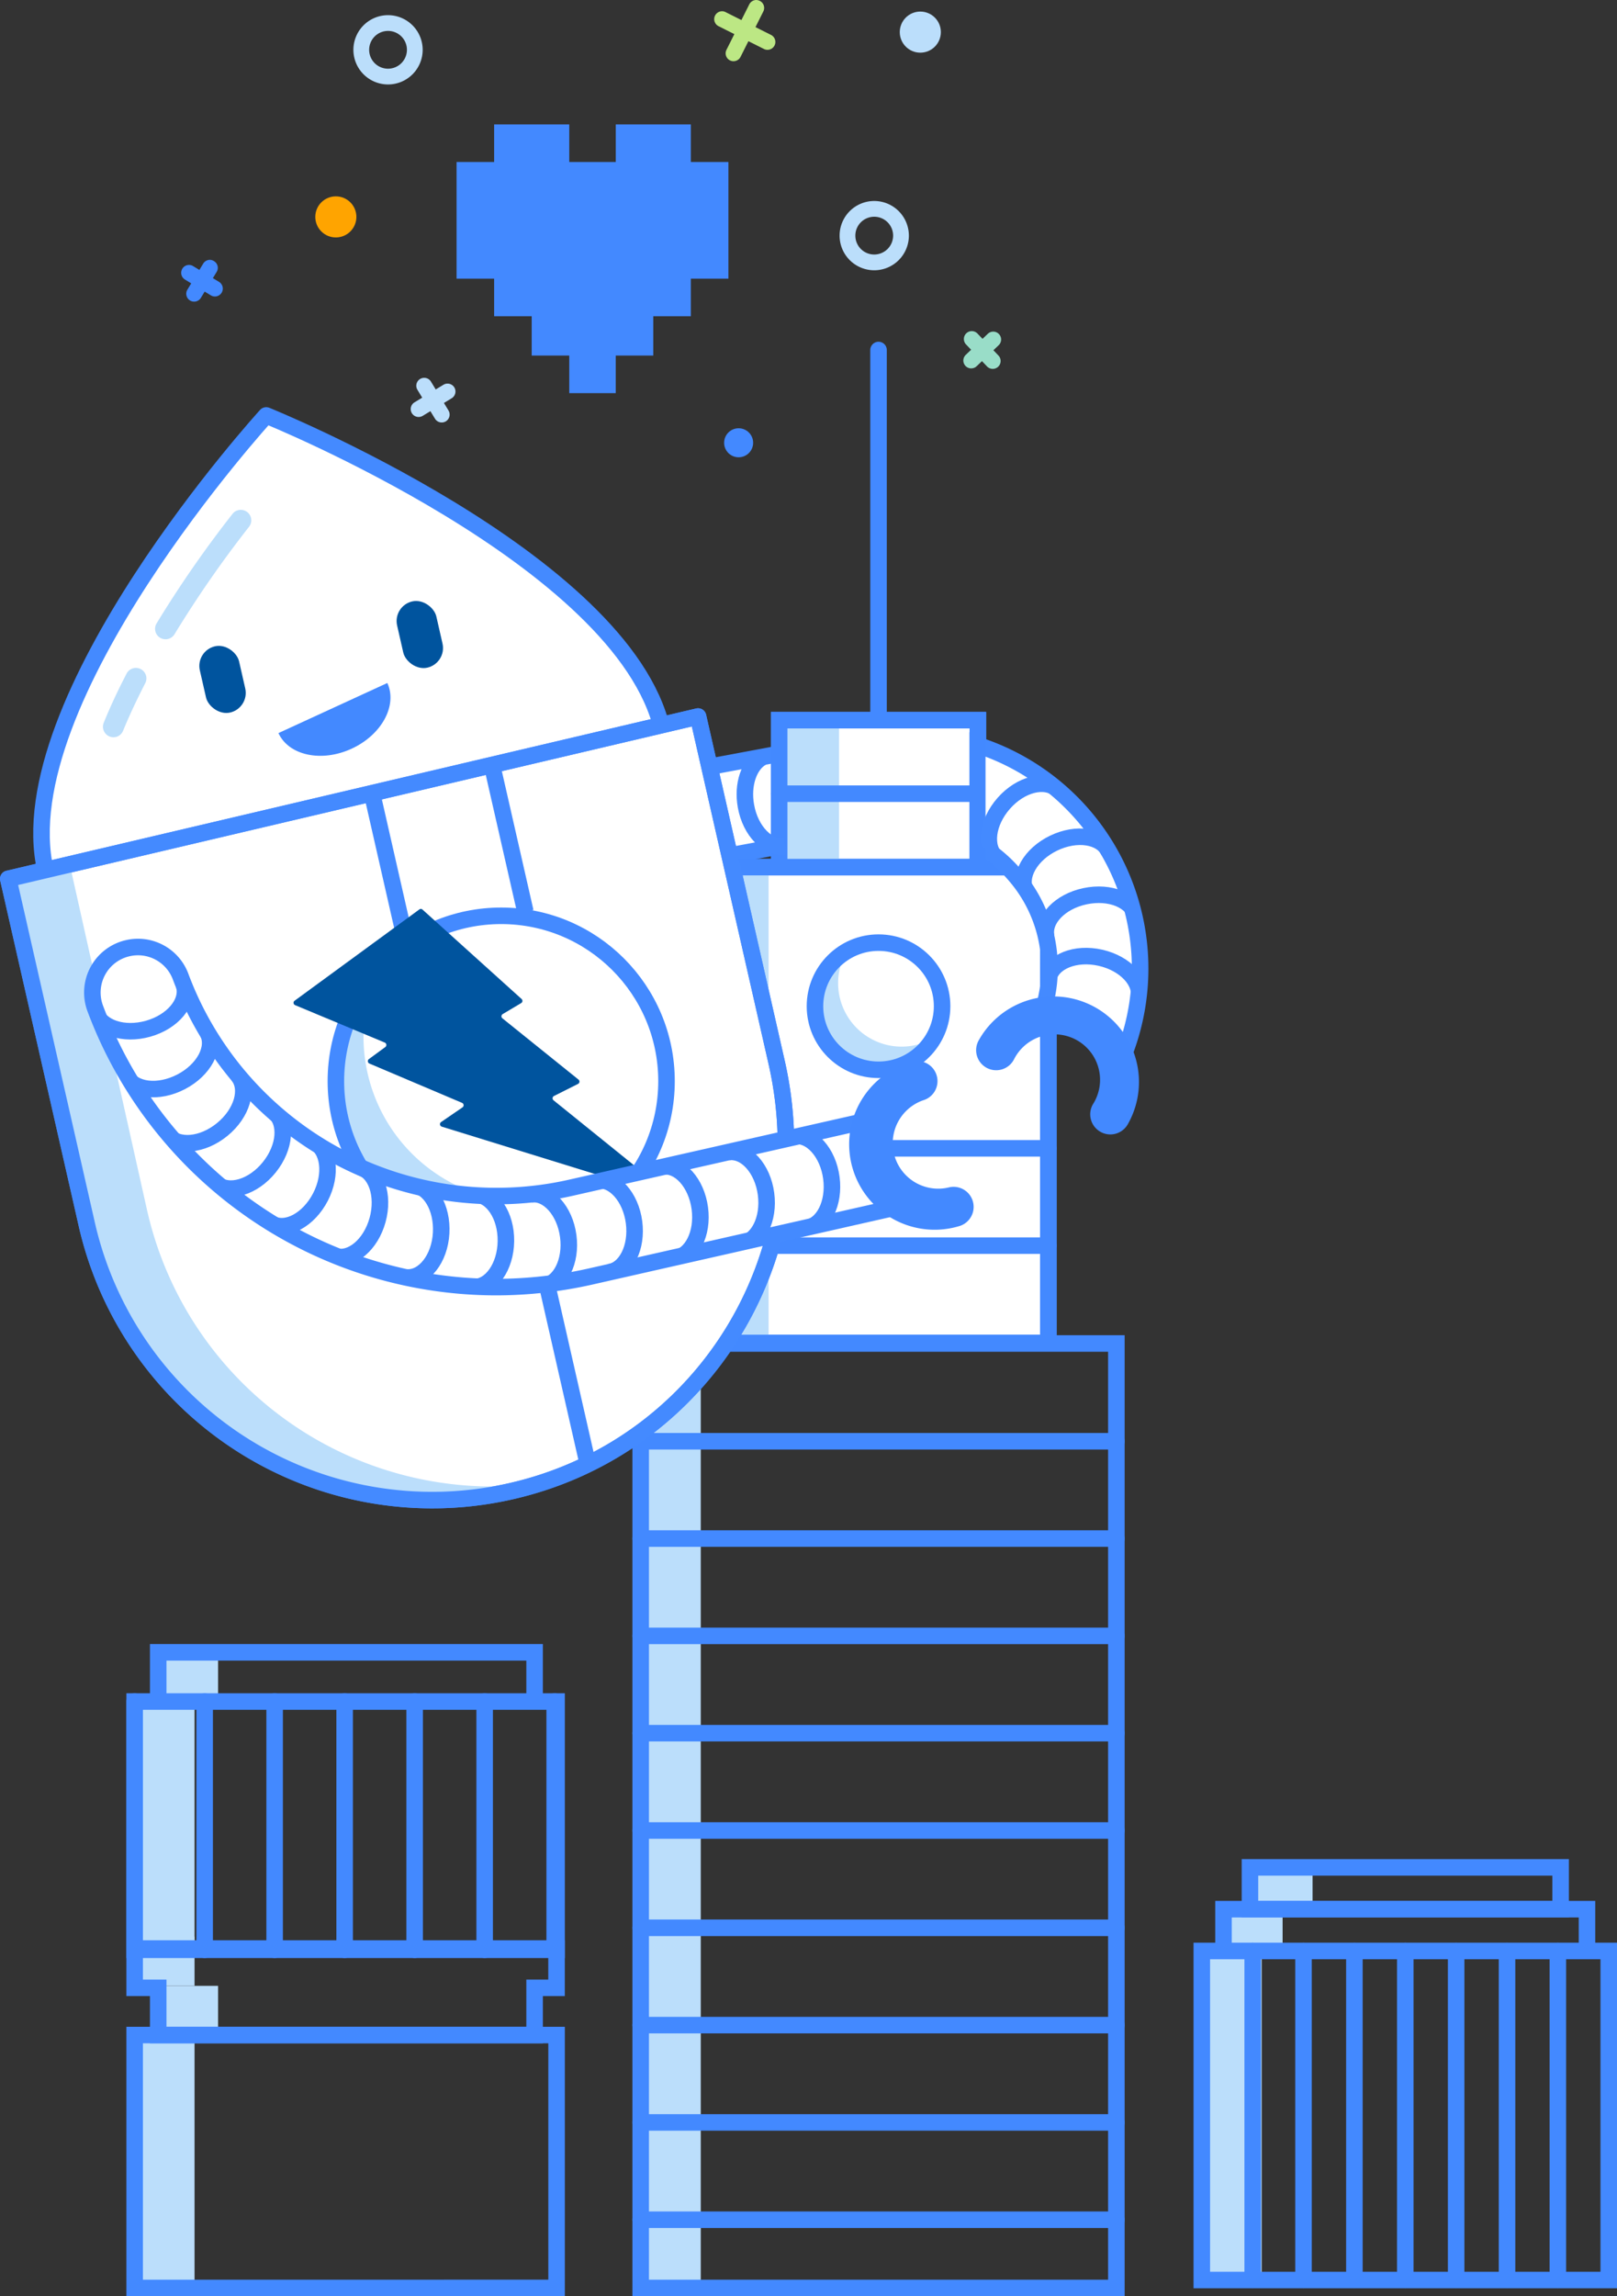 <svg xmlns="http://www.w3.org/2000/svg" viewBox="0 0 391.25 555.48"><rect x="0" y="0" width="391.25" height="555.48" fill="#333333" stroke="none"/><defs><clipPath id="a"><path d="M119.93 311.36A103.63 103.63 0 0 1 23 243.83a11 11 0 0 1 7.8-14.43 11 11 0 0 1 12.88 6.8A81.54 81.54 0 0 0 138 287.35l72.93-16.51 4.83 21.46-72.93 16.51a104.2 104.2 0 0 1-22.9 2.55z" fill="none"/></clipPath><clipPath id="b"><path data-name="SVGID" d="M236.26 204a34.76 34.76 0 0 1 9.39 7.79 34.24 34.24 0 0 1 6.19 34.21l20.7 7.47a56.82 56.82 0 0 0-35.94-73.2z" fill="none"/></clipPath></defs><title>Artboard 25</title><path fill="#bbdefb" d="M32.58 492.29h14.49v61.18H32.58zM290.79 471.95h14.49v81.53h-14.49z"/><path fill="#bbdefb" d="M295.85 460.66h14.49v11.29h-14.49z"/><path fill="#bbdefb" d="M303.1 451.14h14.49v11.29H303.1zM32.58 412.22h14.49v61.18H32.58zM155.07 324.87h14.49v228.61h-14.49zM38.28 399.71h14.49v11.9H38.28zM38.28 480.39h14.49v11.9H38.28z"/><path fill="#bbdefb" d="M32.58 468.48h14.49v11.9H32.58z"/><path d="M236.26 204a34.25 34.25 0 0 0-23.32-3.81l-43 8-4-21.63 43-8a56.45 56.45 0 0 1 27.7 1.65" fill="#fff" stroke="#448aff" stroke-linejoin="round" stroke-width="4"/><path fill="none" stroke="#4389ff" stroke-linecap="round" stroke-miterlimit="10" stroke-width="4" d="M155.02 325h115.1v228.48h-115.1z"/><path fill="#fff" stroke="#4389ff" stroke-linecap="round" stroke-miterlimit="10" stroke-width="4" d="M171.48 209.77h82.18v115.1h-82.18zM188.53 174.22h48.07v35.55h-48.07z"/><path fill="none" stroke="#4389ff" stroke-linecap="round" stroke-miterlimit="10" stroke-width="4" d="M212.57 174.22V84.67"/><path d="M218.17 253.19a15.37 15.37 0 0 1-13.3-23.09 15.38 15.38 0 1 0 21 21 15.35 15.35 0 0 1-7.7 2.09z" fill="#bbdefb"/><circle cx="212.57" cy="243.41" r="15.38" fill="none" stroke="#4389ff" stroke-linecap="round" stroke-miterlimit="10" stroke-width="4"/><path fill="none" stroke="#4389ff" stroke-linecap="round" stroke-miterlimit="10" stroke-width="4" d="M155.02 536.97h115.1M155.02 513.43h115.1M155.02 489.89h115.1M155.02 466.35h115.1M155.02 442.81h115.1M155.02 419.27h115.1M155.02 395.73h115.1M155.02 372.19h115.1M155.02 348.65h115.1M129.35 411.61v-11.9H38.28v11.9M32.58 411.61h102.09v60.05H32.58zM32.58 492.29h102.09v61.18H32.58z"/><path fill="none" stroke="#4389ff" stroke-linecap="round" stroke-miterlimit="10" stroke-width="4" d="M38.28 492.29v-11.42h-5.7v-9.5h102.08v9.5h-5.31v11.42H38.28zM49.52 411.61v60.05M32.58 411.61v60.05M66.45 411.61v60.05M83.39 411.61v60.05M100.33 411.61v60.05M117.27 411.61v60.05M134.21 411.61v60.05M290.79 471.95h98.46v79.6h-98.46zM296.04 461.84h87.95v10.11h-87.95z"/><path fill="none" stroke="#4389ff" stroke-linecap="round" stroke-miterlimit="10" stroke-width="4" d="M302.44 451.73h75.17v10.11h-75.17zM303.1 471.95v79.6M315.4 471.95v79.6M327.71 471.95v79.6M340.02 471.95v79.6M352.33 471.95v79.6M364.64 471.95v79.6M376.94 471.95v79.6"/><path fill="#bbdefb" d="M171.48 210.48h14.49v114.18h-14.49zM188.53 174.15h14.49v35.62h-14.49z"/><path fill="none" stroke="#4389ff" stroke-linecap="round" stroke-miterlimit="10" stroke-width="4" d="M171.48 209.77h82.18v115.1h-82.18zM188.53 174.22h48.07v35.55h-48.07z"/><path fill="#fff" stroke="#4389ff" stroke-linecap="round" stroke-miterlimit="10" stroke-width="4" d="M188.53 192h48.07"/><path fill="none" stroke="#4389ff" stroke-linecap="round" stroke-miterlimit="10" stroke-width="4" d="M171.48 301.33h82.18M171.48 277.79h82.18"/><path d="M64.41 100.5S1.59 169.34 11 210.55l149.24-34c-9.41-41.17-95.83-76.05-95.83-76.05z" fill="#fff" stroke="#448aff" stroke-linejoin="round" stroke-width="4"/><path d="M28 178.29a2.55 2.55 0 0 1-2.91-3.43c1.53-3.77 3.37-7.73 5.48-11.79a2.54 2.54 0 1 1 4.5 2.34c-2 3.92-3.81 7.74-5.28 11.35a2.54 2.54 0 0 1-1.79 1.53zM40.62 154.58a2.53 2.53 0 0 1-2.73-3.78 272.33 272.33 0 0 1 18.45-26.59 2.54 2.54 0 0 1 4 3.12 268.65 268.65 0 0 0-18.11 26.09 2.54 2.54 0 0 1-1.61 1.16z" fill="#bbdefb"/><rect x="48.97" y="156.14" width="9.74" height="16.44" rx="4.87" transform="rotate(-12.82 53.827 164.325)" fill="#00549e"/><rect x="96.7" y="145.28" width="9.74" height="16.44" rx="4.87" transform="rotate(-12.82 101.558 153.463)" fill="#00549e"/><path d="M67.37 177.34c2.5 5.43 10.42 7.13 17.7 3.78s11.15-10.47 8.65-15.9z" fill="#4389ff"/><path d="M123.63 360.74A85.72 85.72 0 0 1 21 296.18L2 212.59l166.9-39.26 19 83.59c10.8 47.38-18.11 93.32-64.27 103.82z" fill="#fff" stroke="#448aff" stroke-linejoin="round" stroke-width="4"/><path d="M16.84 208.94l18.71 83.66a85.73 85.73 0 0 0 95.07 66.23c-2.39.76-4.84 1.43-7.34 2a85.72 85.72 0 0 1-102.36-64.96L2.2 212.21zM92.29 232.67a40 40 0 0 0 42.49 57.53 41.83 41.83 0 0 0 6.43-.74 40.18 40.18 0 0 0 11.17-4 40 40 0 1 1-60.09-52.78z" fill="#bbdefb"/><circle cx="121.27" cy="261.54" r="40" fill="none" stroke="#448aff" stroke-linejoin="round" stroke-width="4"/><path fill="none" stroke="#448aff" stroke-linejoin="round" stroke-width="4" d="M118.82 184.1l8.3 36.45M98.03 227.16l-8.29-36.44M130.01 300.46l12.31 54.12"/><path d="M71.23 242.12L101.46 220a.59.59 0 0 1 .73 0l24 21.65a.62.62 0 0 1-.08 1l-4.5 2.68a.63.63 0 0 0-.06 1L140 261.18a.63.63 0 0 1-.09 1l-5.91 2.97a.63.63 0 0 0-.09 1l27.14 21.91a.6.6 0 0 1-.51 1.07l-53.66-16.59a.63.63 0 0 1-.17-1.1l5.2-3.56a.63.63 0 0 0-.11-1.09l-22.42-9.51a.63.63 0 0 1-.14-1.07l4-2.93a.63.63 0 0 0-.13-1.07l-21.71-9.06a.62.62 0 0 1-.17-1.03z" fill="#00549e"/><path d="M123.63 360.74A85.72 85.72 0 0 1 21 296.18L2 212.59l166.9-39.26 19 83.59c10.8 47.38-18.11 93.32-64.27 103.82z" fill="none" stroke="#448aff" stroke-linejoin="round" stroke-width="4"/><path d="M236.26 204a34.76 34.76 0 0 1 9.39 7.79 34.24 34.24 0 0 1 6.19 34.21l20.7 7.47a56.82 56.82 0 0 0-35.94-73.2" fill="#fff" stroke="#448aff" stroke-linejoin="round" stroke-width="4"/><path d="M266.24 273.78a4.86 4.86 0 0 1-1.82-6.61 11 11 0 1 0-19.1-10.85 4.85 4.85 0 1 1-8.43-4.79 20.68 20.68 0 1 1 36 20.42 4.85 4.85 0 0 1-6.65 1.83z" fill="#4389ff"/><path d="M119.93 311.36A103.63 103.63 0 0 1 23 243.83a11 11 0 0 1 7.8-14.43 11 11 0 0 1 12.88 6.8A81.54 81.54 0 0 0 138 287.35l72.93-16.51 4.83 21.46-72.93 16.51a104.2 104.2 0 0 1-22.9 2.55z" fill="#fff" stroke="#448aff" stroke-linejoin="round" stroke-width="4"/><path d="M226.64 260.17a4.83 4.83 0 0 1-3.28 6 11 11 0 0 0 6.19 21.08 4.85 4.85 0 0 1 2.73 9.3 20.68 20.68 0 1 1-11.65-39.68 4.85 4.85 0 0 1 6.01 3.3zM234.56 177.15h3.9v33.37h-3.9zM167.16 39.19V30.1h-18.17v9.09h-11.25V30.1h-18.18v9.09h-9.09v28.22h9.09v9.09h9.09v9.51h9.09v9.09h11.25v-9.09h9.08V76.5h9.09v-9.09h9.09V39.19h-9.09z" fill="#4389ff"/><g clip-path="url(#a)" fill="none" stroke="#448aff" stroke-linejoin="round" stroke-width="4"><path d="M99.74 286.62c4.23.26 7.35 5.5 7 11.69s-4.14 11-8.37 10.71M114.87 288.92c4.24.06 7.62 5.13 7.54 11.33s-3.59 11.18-7.83 11.12M128.4 288.9c4.2-.56 8.28 4 9.09 10.12s-1.93 11.58-6.14 12.14M144.32 285.53c4.2-.55 8.28 4 9.09 10.12s-1.93 11.58-6.14 12.14M160.23 282.17c4.21-.56 8.28 4 9.1 10.12s-1.94 11.58-6.14 12.14M176.26 278.7c4.2-.56 8.28 4 9.09 10.12s-1.93 11.58-6.14 12.13M192.07 274.82c4.2-.56 8.28 4 9.09 10.12s-1.93 11.58-6.14 12.13M86.92 282.26c4.1 1.12 6.08 6.88 4.44 12.86S85.07 305 81 303.91M75.83 276.06c3.78 1.93 4.55 8 1.72 13.49S69.38 298 65.6 296M66.22 268.81c3.3 2.66 2.83 8.73-1.06 13.56s-9.73 6.58-13 3.92M57.59 260.15c2.69 3.28 1 9.13-3.81 13.07s-10.85 4.46-13.55 1.18M50.22 249.7c2 3.76-.89 9.14-6.39 12s-11.54 2.16-13.51-1.6M44.55 238.39c1.16 4.08-2.73 8.77-8.69 10.46s-11.74-.24-12.9-4.32"/></g><path d="M190 204.67c-4.17.74-8.43-3.6-9.51-9.68-.93-5.19.74-10 3.83-11.74" fill="none" stroke="#448aff" stroke-linejoin="round" stroke-width="4"/><g clip-path="url(#b)" fill="none" stroke="#448aff" stroke-linejoin="round" stroke-width="4"><path d="M253.66 236.69c.93-4.12 6.58-6.37 12.61-5s10.17 5.82 9.24 9.94M253.15 226.62c-.87-4.14 3.32-8.54 9.38-9.82s11.66 1 12.54 5.19M248.19 215.75c-1.85-3.81 1.17-9.09 6.73-11.78s11.58-1.8 13.42 2M241.21 207.79c-3.17-2.8-2.42-8.83 1.67-13.47s10-6.11 13.16-3.31"/></g><path d="M102.27 12.05a8.38 8.38 0 1 1-8.38-8.38 8.39 8.39 0 0 1 8.38 8.38zm-3.81 0a4.57 4.57 0 1 0-4.57 4.57 4.58 4.58 0 0 0 4.57-4.57zM219.91 57a8.38 8.38 0 1 1-8.38-8.38 8.39 8.39 0 0 1 8.38 8.38zm-3.81 0a4.57 4.57 0 1 0-4.57 4.57A4.58 4.58 0 0 0 216.1 57z" fill="#bbdefb"/><circle cx="178.72" cy="107.11" r="3.51" fill="#4389ff"/><circle cx="222.68" cy="7.77" r="4.97" fill="#bbdefb"/><circle cx="81.26" cy="52.47" r="4.97" fill="#ffa400"/><path d="M50.8 62.86a1.89 1.89 0 0 0-1.63.91l-3.82 6.29a1.9 1.9 0 1 0 3.25 2l3.82-6.28a1.89 1.89 0 0 0-.64-2.61 1.85 1.85 0 0 0-.98-.31z" fill="#4389ff"/><path d="M45.74 64.09a1.88 1.88 0 0 0-1.62.91 1.9 1.9 0 0 0 .63 2.62L51 71.44a1.9 1.9 0 0 0 2-3.25l-6.28-3.82a1.88 1.88 0 0 0-.98-.28z" fill="#4389ff"/><path d="M102.64 91.4a1.91 1.91 0 0 0-1.64 2.89l4.25 7a1.9 1.9 0 0 0 3.26-2l-4.25-7a1.91 1.91 0 0 0-1.62-.89z" fill="#bbdefb"/><path d="M108.29 92.8a1.87 1.87 0 0 0-1 .28l-7 4.25a1.9 1.9 0 0 0 2 3.26l7-4.25a1.91 1.91 0 0 0-1-3.54z" fill="#bbdefb"/><path d="M174.71 2.72a1.91 1.91 0 0 0-.86 3.61l11 5.52a1.9 1.9 0 1 0 1.71-3.4l-11-5.52a1.84 1.84 0 0 0-.85-.21z" fill="#bce784"/><path d="M183 0a1.91 1.91 0 0 0-1.7 1.05l-5.52 11a1.9 1.9 0 0 0 3.4 1.71l5.52-11a1.9 1.9 0 0 0-.89-2.56A2 2 0 0 0 183 0z" fill="#bce784"/><path d="M240.33 80.22a1.91 1.91 0 0 0-1.32.53l-5.33 5.09a1.9 1.9 0 1 0 2.63 2.75l5.33-5.08a1.91 1.91 0 0 0 .06-2.7 1.89 1.89 0 0 0-1.37-.59z" fill="#99ddc8"/><path d="M235.12 80.1a1.91 1.91 0 0 0-1.38 3.22l5.09 5.33a1.9 1.9 0 0 0 2.75-2.65l-5.09-5.33a1.89 1.89 0 0 0-1.37-.57z" fill="#99ddc8"/></svg>